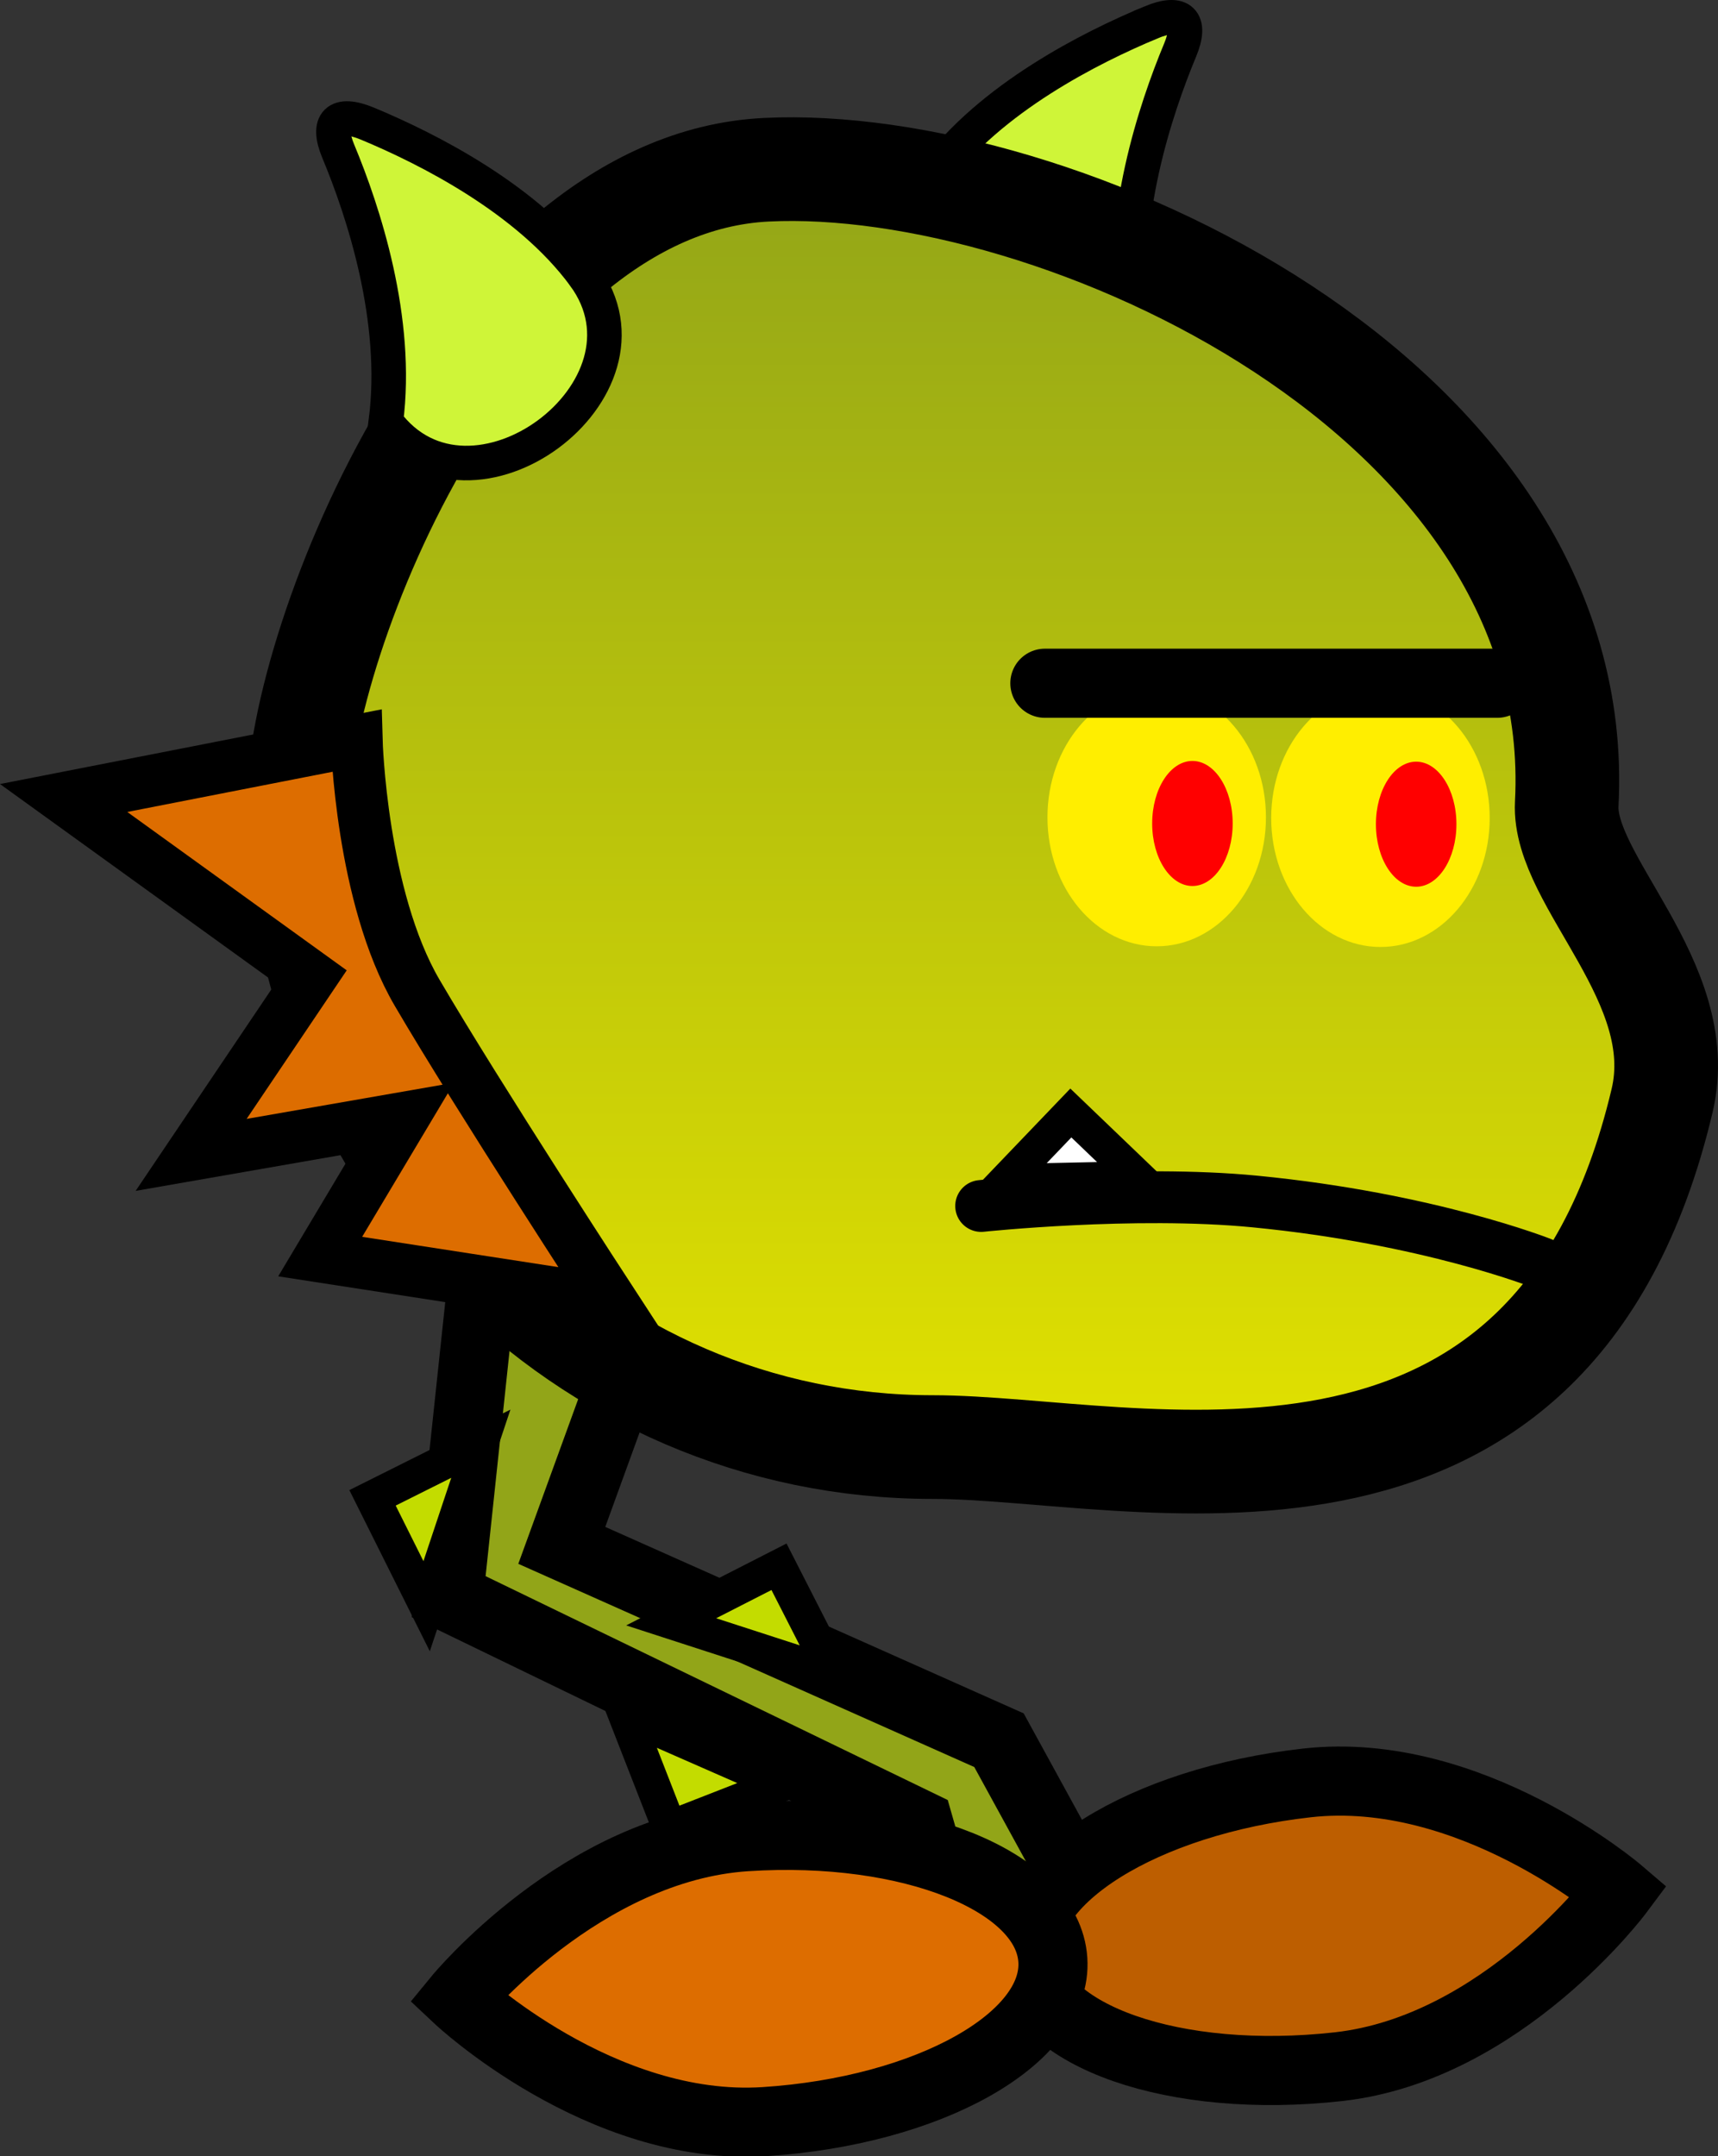 <svg version="1.1" xmlns="http://www.w3.org/2000/svg" xmlns:xlink="http://www.w3.org/1999/xlink" width="49.725" height="62.381" viewBox="0,0,49.725,62.381"><rect x="0" y="0" width="49.725" height="62.381" fill="#333333" stroke="none"/><defs><linearGradient x1="234.499" y1="145.514" x2="234.499" y2="182.733" gradientUnits="userSpaceOnUse" id="color-1"><stop offset="0" stop-color="#92a518"/><stop offset="1" stop-color="#e1e100"/></linearGradient></defs><g transform="translate(-207.509,-140.869)"><g data-paper-data="{&quot;isPaintingLayer&quot;:true}" fill-rule="nonzero" stroke-linejoin="miter" stroke-miterlimit="10" stroke-dasharray="" stroke-dashoffset="0" style="mix-blend-mode: normal"><g stroke="#000000" stroke-linecap="butt"><path d="M235.337,197.959l-1.235,-4.308l-13.607,-6.589l1.32,-12.409l4.568,3.738l-2.614,7.187l12.654,5.637l3.376,6.163z" fill="#92a518" stroke-width="2"/><path d="M219.857,187.338l-1.566,-3.135l3.135,-1.566z" fill="#c3dc00" stroke-width="1"/><path d="M226.935,187.79l3.121,-1.593l1.593,3.121z" fill="#c3dc00" stroke-width="1"/><path d="M230.154,192.482l-3.264,1.274l-1.274,-3.264z" fill="#c3dc00" stroke-width="1"/></g><g><path d="M240.825,141.516c0.874,-0.364 1.19,-0.037 0.842,0.799c-0.72,1.73 -1.763,4.866 -1.378,7.822c-2.439,3.306 -8.173,-0.924 -5.734,-4.23c1.626,-2.204 4.521,-3.663 6.27,-4.39z" data-paper-data="{&quot;origRot&quot;:0,&quot;index&quot;:null}" fill="#cff538" stroke="#000000" stroke-width="1" stroke-linecap="butt"/><path d="M252.856,164.124c-0.117,2.228 3.575,5.149 2.76,8.588c-3.219,13.581 -15.267,10.022 -21.117,10.022c-10.138,0 -18.357,-8.332 -18.357,-18.609c0,-4.687 5.238,-17.933 13.545,-18.345c8.354,-0.414 23.787,6.564 23.169,18.345z" fill="url(#color-1)" stroke="#000000" stroke-width="3" stroke-linecap="butt"/><path d="M224.411,148.836c2.44,3.306 -3.294,7.537 -5.734,4.23c0.385,-2.956 -0.657,-6.092 -1.378,-7.822c-0.348,-0.836 -0.033,-1.162 0.842,-0.799c1.749,0.727 4.643,2.185 6.27,4.39z" data-paper-data="{&quot;origRot&quot;:0}" fill="#cff538" stroke="#000000" stroke-width="1" stroke-linecap="butt"/><path d="M244.15,164.515c0,2.061 -1.416,3.731 -3.162,3.731c-1.747,0 -3.162,-1.67 -3.162,-3.731c0,-2.061 1.416,-3.731 3.162,-3.731c1.747,0 3.162,1.67 3.162,3.731z" fill="#ffee00" stroke="#000000" stroke-width="0" stroke-linecap="butt"/><path d="M243.187,164.693c0,0.999 -0.522,1.809 -1.165,1.809c-0.643,0 -1.165,-0.81 -1.165,-1.809c0,-0.999 0.522,-1.809 1.165,-1.809c0.643,0 1.165,0.81 1.165,1.809z" fill="#ff0000" stroke="none" stroke-width="0" stroke-linecap="butt"/><path d="M250.626,164.535c0,2.061 -1.416,3.731 -3.162,3.731c-1.747,0 -3.162,-1.67 -3.162,-3.731c0,-2.061 1.416,-3.731 3.162,-3.731c1.747,0 3.162,1.67 3.162,3.731z" fill="#ffee00" stroke="#000000" stroke-width="0" stroke-linecap="butt"/><path d="M249.663,164.714c0,0.999 -0.522,1.809 -1.165,1.809c-0.643,0 -1.165,-0.81 -1.165,-1.809c0,-0.999 0.522,-1.809 1.165,-1.809c0.643,0 1.165,0.81 1.165,1.809z" fill="#ff0000" stroke="none" stroke-width="0" stroke-linecap="butt"/><path d="M235.907,175.759c0,0 4.42,-0.469 7.916,-0.13c5.049,0.49 8.314,1.789 8.314,1.789" fill="none" stroke="#000000" stroke-width="1.5" stroke-linecap="round"/><path d="M209.351,163.956l8.483,-1.66c0,0 0.124,4.518 1.748,7.294c1.748,2.987 5.628,8.935 5.628,8.935l-8.434,-1.302l2.396,-4.011l-6.131,1.069l3.475,-5.156z" fill="#dd6d00" stroke="#000000" stroke-width="1.5" stroke-linecap="butt"/><path d="M250.845,160.636h-13.094" fill="none" stroke="#000000" stroke-width="2" stroke-linecap="round"/><path d="M236.609,175.045l1.894,-1.976l1.976,1.894z" fill="#ffffff" stroke="#000000" stroke-width="1" stroke-linecap="butt"/></g><path d="M254.37,195.595c0,0 -3.378,4.534 -8.113,5.064c-4.734,0.53 -8.778,-0.878 -9.031,-3.145c-0.254,-2.267 3.378,-4.534 8.113,-5.064c4.734,-0.53 9.031,3.145 9.031,3.145z" data-paper-data="{&quot;origRot&quot;:0,&quot;index&quot;:null}" fill="#bd5e00" stroke="#000000" stroke-width="2" stroke-linecap="butt"/><path d="M229.108,194.006c4.754,-0.307 8.727,1.289 8.874,3.565c0.147,2.276 -3.587,4.371 -8.341,4.678c-4.754,0.307 -8.874,-3.565 -8.874,-3.565c0,0 3.587,-4.371 8.341,-4.678z" data-paper-data="{&quot;origRot&quot;:0}" fill="#dd6d00" stroke="#000000" stroke-width="2" stroke-linecap="butt"/></g></g></svg>